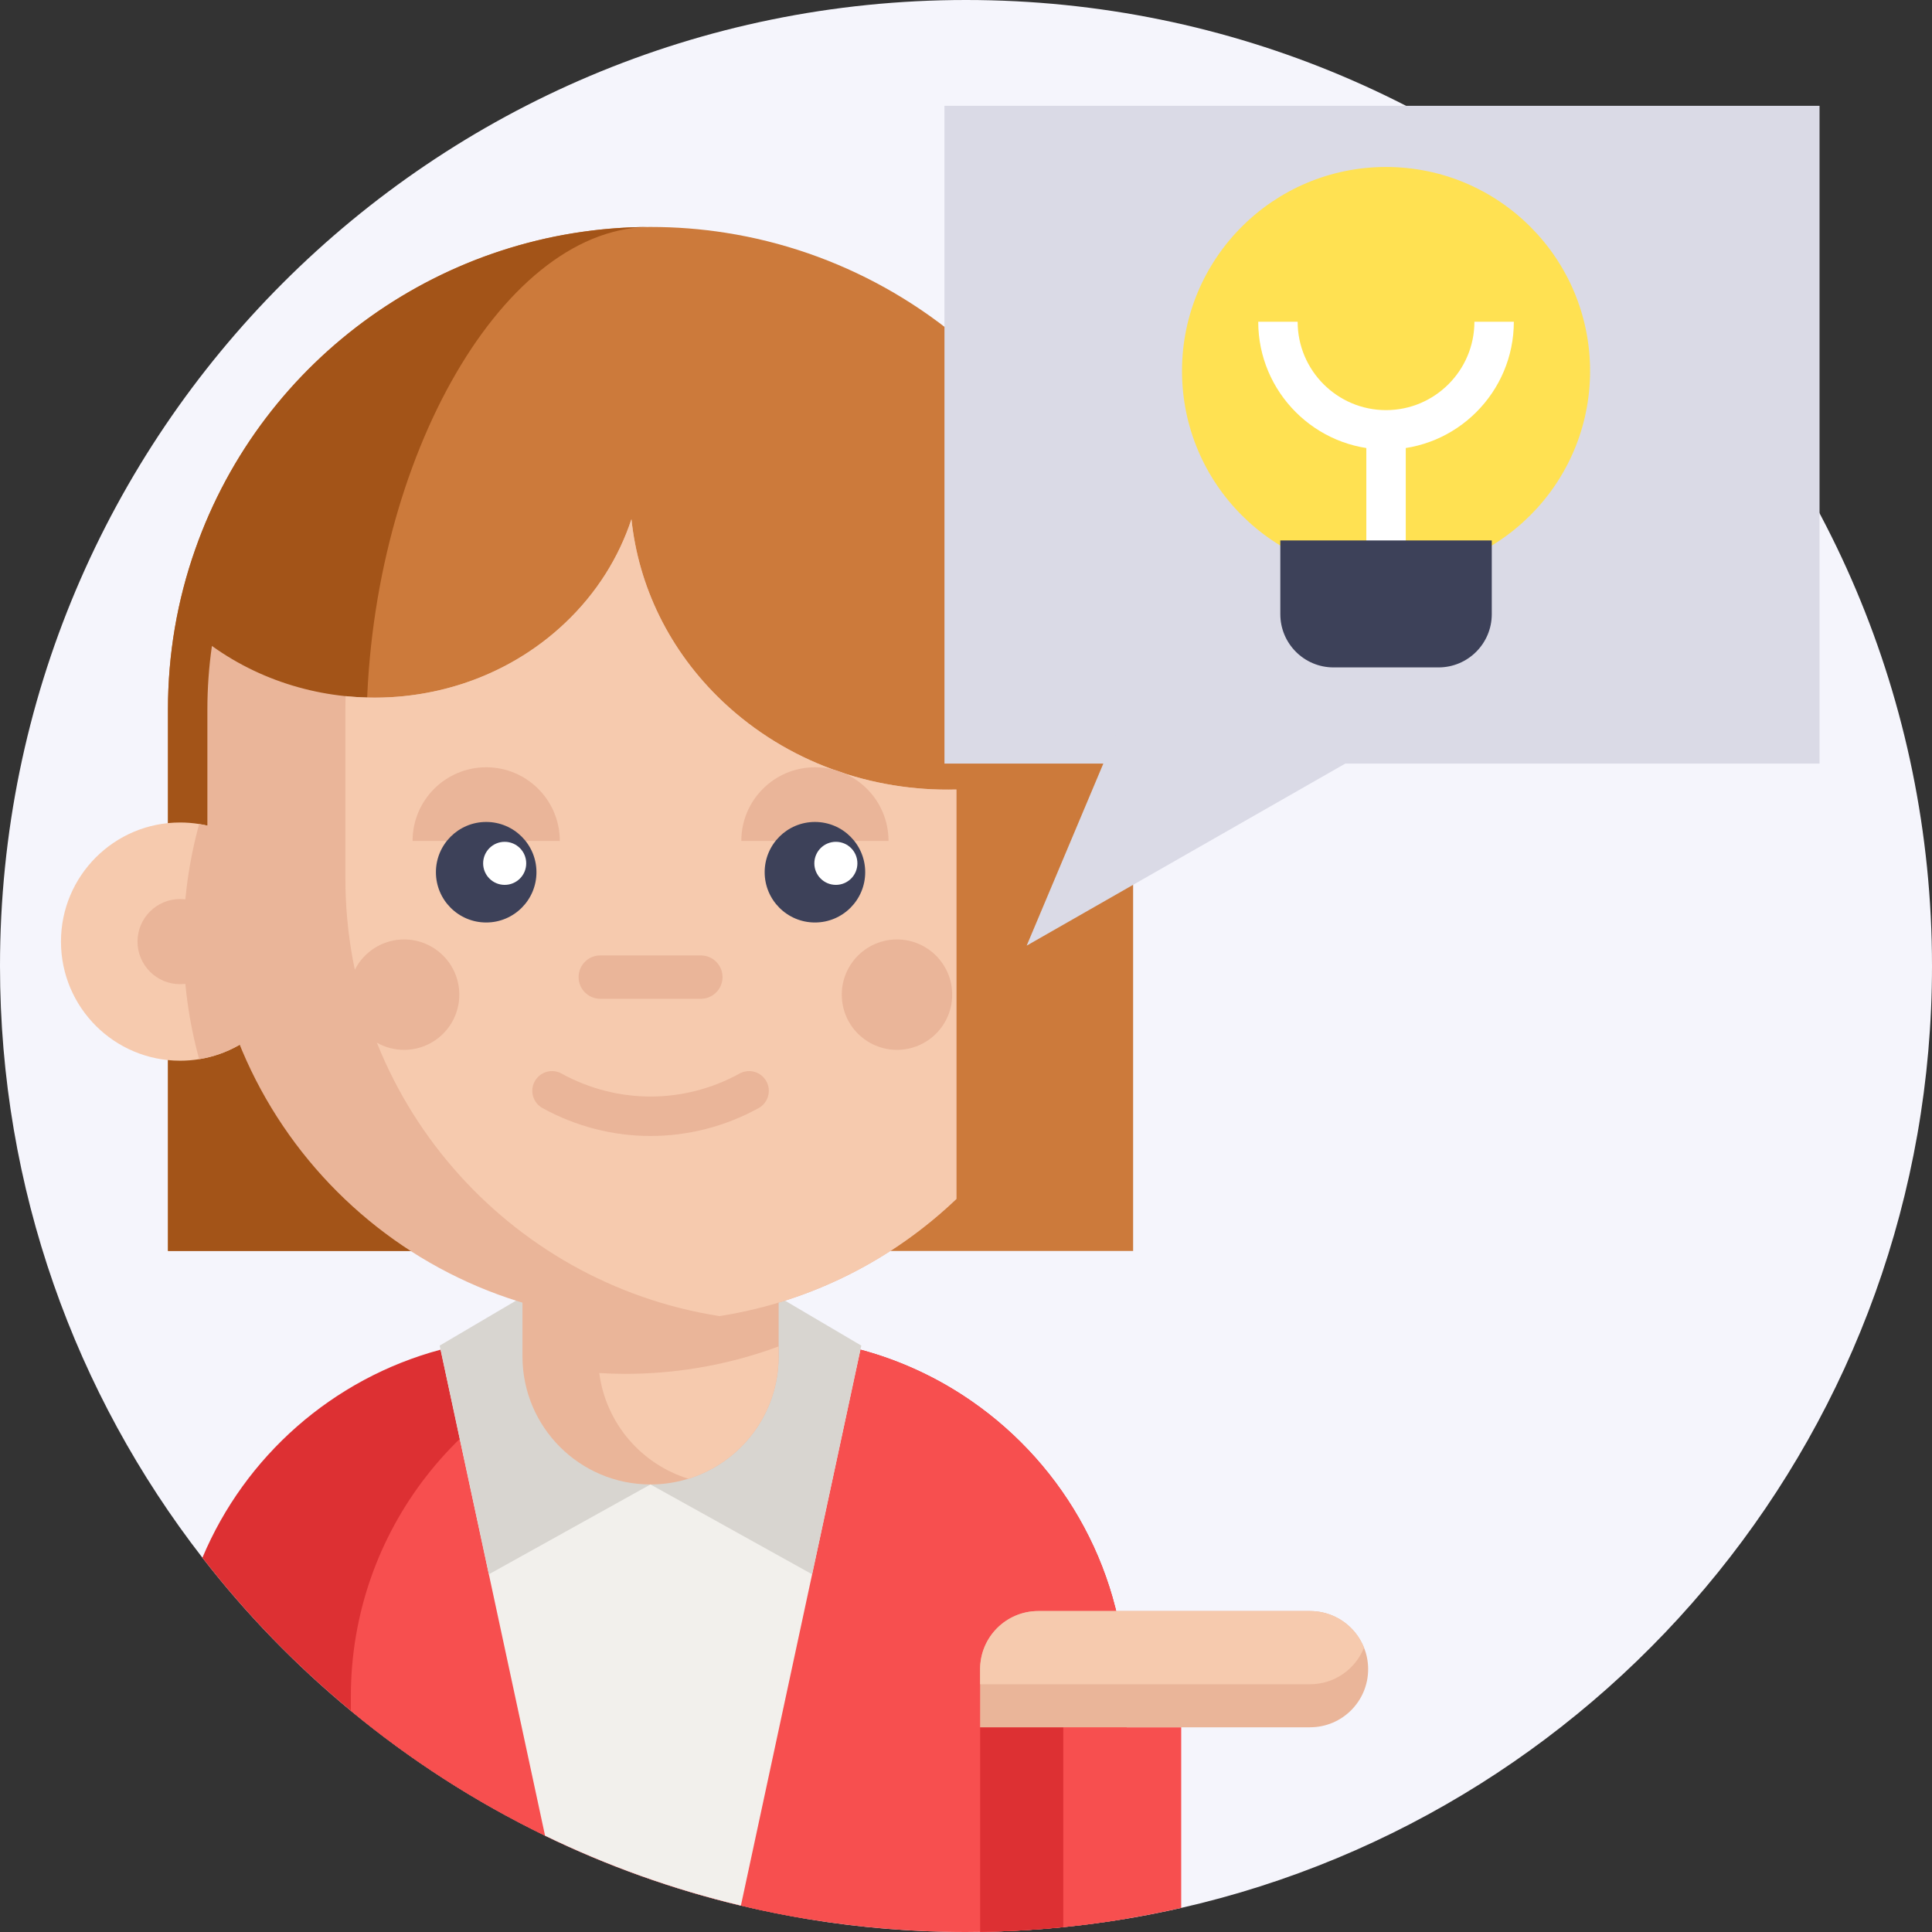 <svg width="100" height="100" viewBox="0 0 100 100" fill="none" xmlns="http://www.w3.org/2000/svg">
<rect x="0" y="0" width="100" height="100" fill="#333333" stroke="none"/>
<path d="M100 50C100 73.785 83.39 93.694 61.139 98.753C60.204 98.967 59.259 99.153 58.304 99.313C57.224 99.494 56.135 99.639 55.035 99.749C53.619 99.892 52.184 99.973 50.732 99.994C50.487 99.998 50.245 100 50 100C47.221 100 44.492 99.773 41.835 99.335C40.659 99.141 39.496 98.908 38.349 98.633C34.808 97.79 31.414 96.567 28.212 95.014C24.598 93.261 21.224 91.086 18.16 88.551C15.316 86.2 12.736 83.543 10.477 80.627C3.909 72.166 0 61.539 0 50C0 22.385 22.385 0 50 0C77.615 0 100 22.385 100 50Z" fill="#F5F5FC"/>
<path d="M58.303 87.808V93.52C53.314 96.353 47.787 98.349 41.916 99.322C41.89 99.326 41.861 99.331 41.835 99.335C32.93 97.874 24.82 94.059 18.159 88.551C15.316 86.2 12.736 83.543 10.477 80.627C12.679 75.378 17.224 71.351 22.804 69.859C23.094 69.781 23.385 69.71 23.681 69.647C24.469 69.475 25.277 69.357 26.1 69.29C26.602 69.249 27.108 69.228 27.62 69.228H39.72C41.073 69.228 42.392 69.372 43.661 69.647C43.734 69.661 43.808 69.678 43.879 69.694C44.094 69.743 44.308 69.796 44.518 69.853C44.524 69.855 44.528 69.855 44.535 69.857C46.626 70.416 48.573 71.332 50.304 72.535C55.138 75.889 58.303 81.48 58.303 87.808Z" fill="#DD3033"/>
<path d="M58.304 87.808V99.312C55.604 99.765 52.828 100 50 100C37.9 100 26.808 95.704 18.16 88.551V87.808C18.16 79.212 23.996 71.979 31.925 69.859C32.215 69.781 32.506 69.71 32.802 69.647C33.59 69.475 34.398 69.357 35.221 69.29C35.722 69.249 36.229 69.228 36.741 69.228H39.72C41.074 69.228 42.392 69.372 43.662 69.647C43.735 69.661 43.808 69.678 43.88 69.694C44.094 69.743 44.309 69.796 44.519 69.853C44.525 69.855 44.528 69.855 44.535 69.857C46.627 70.416 48.574 71.332 50.305 72.535C55.139 75.889 58.304 81.48 58.304 87.808Z" fill="#F74F4F"/>
<path d="M44.579 69.647L44.535 69.857L38.349 98.633C34.808 97.79 31.414 96.567 28.212 95.014L22.804 69.859L22.759 69.647H44.579Z" fill="#F2F0EC"/>
<path d="M33.669 76.835L25.305 81.484L22.76 69.647L27.958 66.585" fill="#D8D5D0"/>
<path d="M33.669 76.835L42.035 81.484L44.58 69.647L39.382 66.585" fill="#D8D5D0"/>
<path d="M8.694 64.749V36.727C8.694 33.879 9.169 31.089 10.106 28.435C13.613 18.454 23.084 11.747 33.671 11.747C34.983 11.747 36.292 11.848 37.563 12.049C43.38 12.959 48.717 15.928 52.587 20.41C56.497 24.94 58.65 30.734 58.65 36.727V64.749" fill="#CC7A3B"/>
<path d="M18.968 37.82C18.968 47.733 24.773 59.2 27.96 64.749H8.693V36.726C8.693 33.88 9.168 31.09 10.105 28.435C13.591 18.512 22.974 11.825 33.488 11.749C25.809 11.941 18.968 24.262 18.968 37.82Z" fill="#A35418"/>
<path d="M40.302 62.071V70.207C40.302 73.185 38.338 75.703 35.632 76.539C35.014 76.73 34.354 76.835 33.671 76.835C30.01 76.835 27.043 73.867 27.043 70.207V62.071H40.302Z" fill="#EAB599"/>
<path d="M40.301 69.691V70.207C40.301 73.185 38.338 75.703 35.632 76.539C33.192 75.788 31.357 73.666 31.018 71.069C31.461 71.097 31.906 71.111 32.353 71.111C33.608 71.111 34.837 71.011 36.035 70.814C37.511 70.577 38.937 70.197 40.301 69.691Z" fill="#F6CAAE"/>
<path d="M15.487 48.737C15.487 51.806 13.245 54.351 10.309 54.823C9.988 54.875 9.658 54.902 9.322 54.902C5.916 54.902 3.156 52.143 3.156 48.737C3.156 45.332 5.916 42.572 9.322 42.572C9.658 42.572 9.988 42.599 10.309 42.651C13.245 43.124 15.487 45.668 15.487 48.737Z" fill="#F6CAAE"/>
<path d="M15.487 48.737C15.487 51.806 13.245 54.351 10.309 54.823C9.776 52.884 9.491 50.843 9.491 48.737C9.491 46.631 9.776 44.59 10.309 42.651C13.245 43.124 15.487 45.668 15.487 48.737Z" fill="#EAB599"/>
<path d="M11.525 48.737C11.525 49.954 10.538 50.941 9.322 50.941C8.105 50.941 7.118 49.954 7.118 48.737C7.118 47.521 8.105 46.534 9.322 46.534C10.538 46.534 11.525 47.521 11.525 48.737Z" fill="#EAB599"/>
<path d="M49.502 40.865V62.057C46.226 65.183 42.026 67.349 37.353 68.102C37.316 68.108 37.277 68.114 37.24 68.121C36.079 68.306 34.888 68.398 33.671 68.398C21.003 68.398 10.734 58.128 10.734 45.461V36.727C10.734 35.608 10.814 34.508 10.969 33.433C16.426 37.357 24.251 36.969 29.236 32.257C30.887 30.698 32.034 28.841 32.683 26.872C33.044 30.32 34.622 33.678 37.417 36.321C40.746 39.463 45.145 40.98 49.502 40.865Z" fill="#EAB599"/>
<path d="M49.502 40.865V62.057C46.227 65.183 42.026 67.349 37.353 68.102C37.316 68.108 37.278 68.114 37.241 68.121C26.269 66.406 17.877 56.912 17.877 45.461V36.727C17.877 36.494 17.881 36.263 17.89 36.032C21.935 36.447 26.135 35.19 29.237 32.257C30.888 30.698 32.035 28.841 32.684 26.872C33.045 30.32 34.622 33.678 37.418 36.321C40.747 39.463 45.145 40.98 49.502 40.865Z" fill="#F6CAAE"/>
<path d="M45.99 43.524C45.99 41.42 44.285 39.714 42.181 39.714C40.077 39.714 38.371 41.42 38.371 43.524" fill="#EAB599"/>
<path d="M28.975 43.524C28.975 41.42 27.27 39.714 25.166 39.714C23.061 39.714 21.355 41.42 21.355 43.524" fill="#EAB599"/>
<path d="M27.767 45.145C27.767 46.583 26.602 47.748 25.165 47.748C23.728 47.748 22.563 46.583 22.563 45.145C22.563 43.709 23.728 42.544 25.165 42.544C26.602 42.544 27.767 43.709 27.767 45.145Z" fill="#3D4159"/>
<path d="M44.783 45.145C44.783 46.583 43.618 47.748 42.181 47.748C40.744 47.748 39.579 46.583 39.579 45.145C39.579 43.709 40.744 42.544 42.181 42.544C43.618 42.544 44.783 43.709 44.783 45.145Z" fill="#3D4159"/>
<path d="M36.275 51.697H31.07C30.451 51.697 29.948 51.195 29.948 50.575C29.948 49.955 30.451 49.452 31.07 49.452H36.275C36.895 49.452 37.398 49.955 37.398 50.575C37.398 51.195 36.895 51.697 36.275 51.697Z" fill="#EAB599"/>
<path d="M33.673 58.798C31.752 58.798 29.832 58.318 28.081 57.355C27.587 57.083 27.407 56.463 27.678 55.969C27.95 55.475 28.571 55.295 29.064 55.566C31.951 57.153 35.396 57.153 38.282 55.566C38.776 55.295 39.396 55.475 39.668 55.969C39.94 56.463 39.759 57.083 39.266 57.355C37.515 58.318 35.594 58.798 33.673 58.798Z" fill="#EAB599"/>
<path d="M27.237 44.687C27.237 45.303 26.738 45.801 26.122 45.801C25.507 45.801 25.007 45.303 25.007 44.687C25.007 44.07 25.507 43.572 26.122 43.572C26.738 43.572 27.237 44.07 27.237 44.687Z" fill="white"/>
<path d="M44.379 44.687C44.379 45.303 43.88 45.801 43.265 45.801C42.649 45.801 42.15 45.303 42.15 44.687C42.15 44.07 42.649 43.572 43.265 43.572C43.88 43.572 44.379 44.07 44.379 44.687Z" fill="white"/>
<path d="M49.285 51.483C49.285 53.062 48.005 54.34 46.428 54.34C44.85 54.34 43.57 53.062 43.57 51.483C43.57 49.905 44.85 48.626 46.428 48.626C48.005 48.626 49.285 49.905 49.285 51.483Z" fill="#EAB599"/>
<path d="M23.774 51.483C23.774 53.062 22.495 54.34 20.917 54.34C19.339 54.34 18.06 53.062 18.06 51.483C18.06 49.905 19.339 48.626 20.917 48.626C22.495 48.626 23.774 49.905 23.774 51.483Z" fill="#EAB599"/>
<path d="M48.885 5.477H94.179V39.523H48.885V5.477Z" fill="#DADAE6"/>
<path d="M58.004 37.395L53.141 48.946L74.42 36.787L58.004 37.395Z" fill="#DADAE6"/>
<path d="M61.139 89.404V98.753C60.204 98.967 59.259 99.153 58.304 99.313C55.837 99.727 53.308 99.957 50.732 99.994V89.404H61.139Z" fill="#F74F4F"/>
<path d="M55.035 89.404V99.749C53.619 99.892 52.184 99.973 50.732 99.994V89.404H55.035Z" fill="#DD3033"/>
<path d="M70.815 86.396C70.815 88.058 69.469 89.404 67.807 89.404H50.731V86.396C50.731 84.735 52.079 83.388 53.74 83.388H67.807C68.638 83.388 69.391 83.725 69.934 84.27C70.219 84.556 70.448 84.901 70.601 85.282C70.74 85.627 70.815 86.002 70.815 86.396Z" fill="#EAB599"/>
<path d="M70.601 85.282C70.158 86.392 69.075 87.176 67.807 87.176H50.731V86.396C50.731 84.735 52.079 83.388 53.74 83.388H67.807C68.638 83.388 69.391 83.725 69.934 84.27C70.219 84.556 70.448 84.901 70.601 85.282Z" fill="#F6CAAE"/>
<path d="M82.302 19.203C82.302 25.036 77.573 29.764 71.741 29.764C65.909 29.764 61.181 25.036 61.181 19.203C61.181 13.37 65.909 8.643 71.741 8.643C77.573 8.643 82.302 13.37 82.302 19.203Z" fill="#FFE152"/>
<path d="M71.741 23.269C68.093 23.269 65.126 20.301 65.126 16.653H67.166C67.166 19.176 69.219 21.228 71.741 21.228C74.263 21.228 76.315 19.176 76.315 16.653H78.356C78.356 20.301 75.388 23.269 71.741 23.269Z" fill="white"/>
<path d="M70.721 22.248H72.762V31.873H70.721V22.248Z" fill="white"/>
<path d="M74.456 34.545H69.025C67.502 34.545 66.269 33.311 66.269 31.788V27.973H77.214V31.788C77.214 33.311 75.979 34.545 74.456 34.545Z" fill="#3D4159"/>
</svg>
